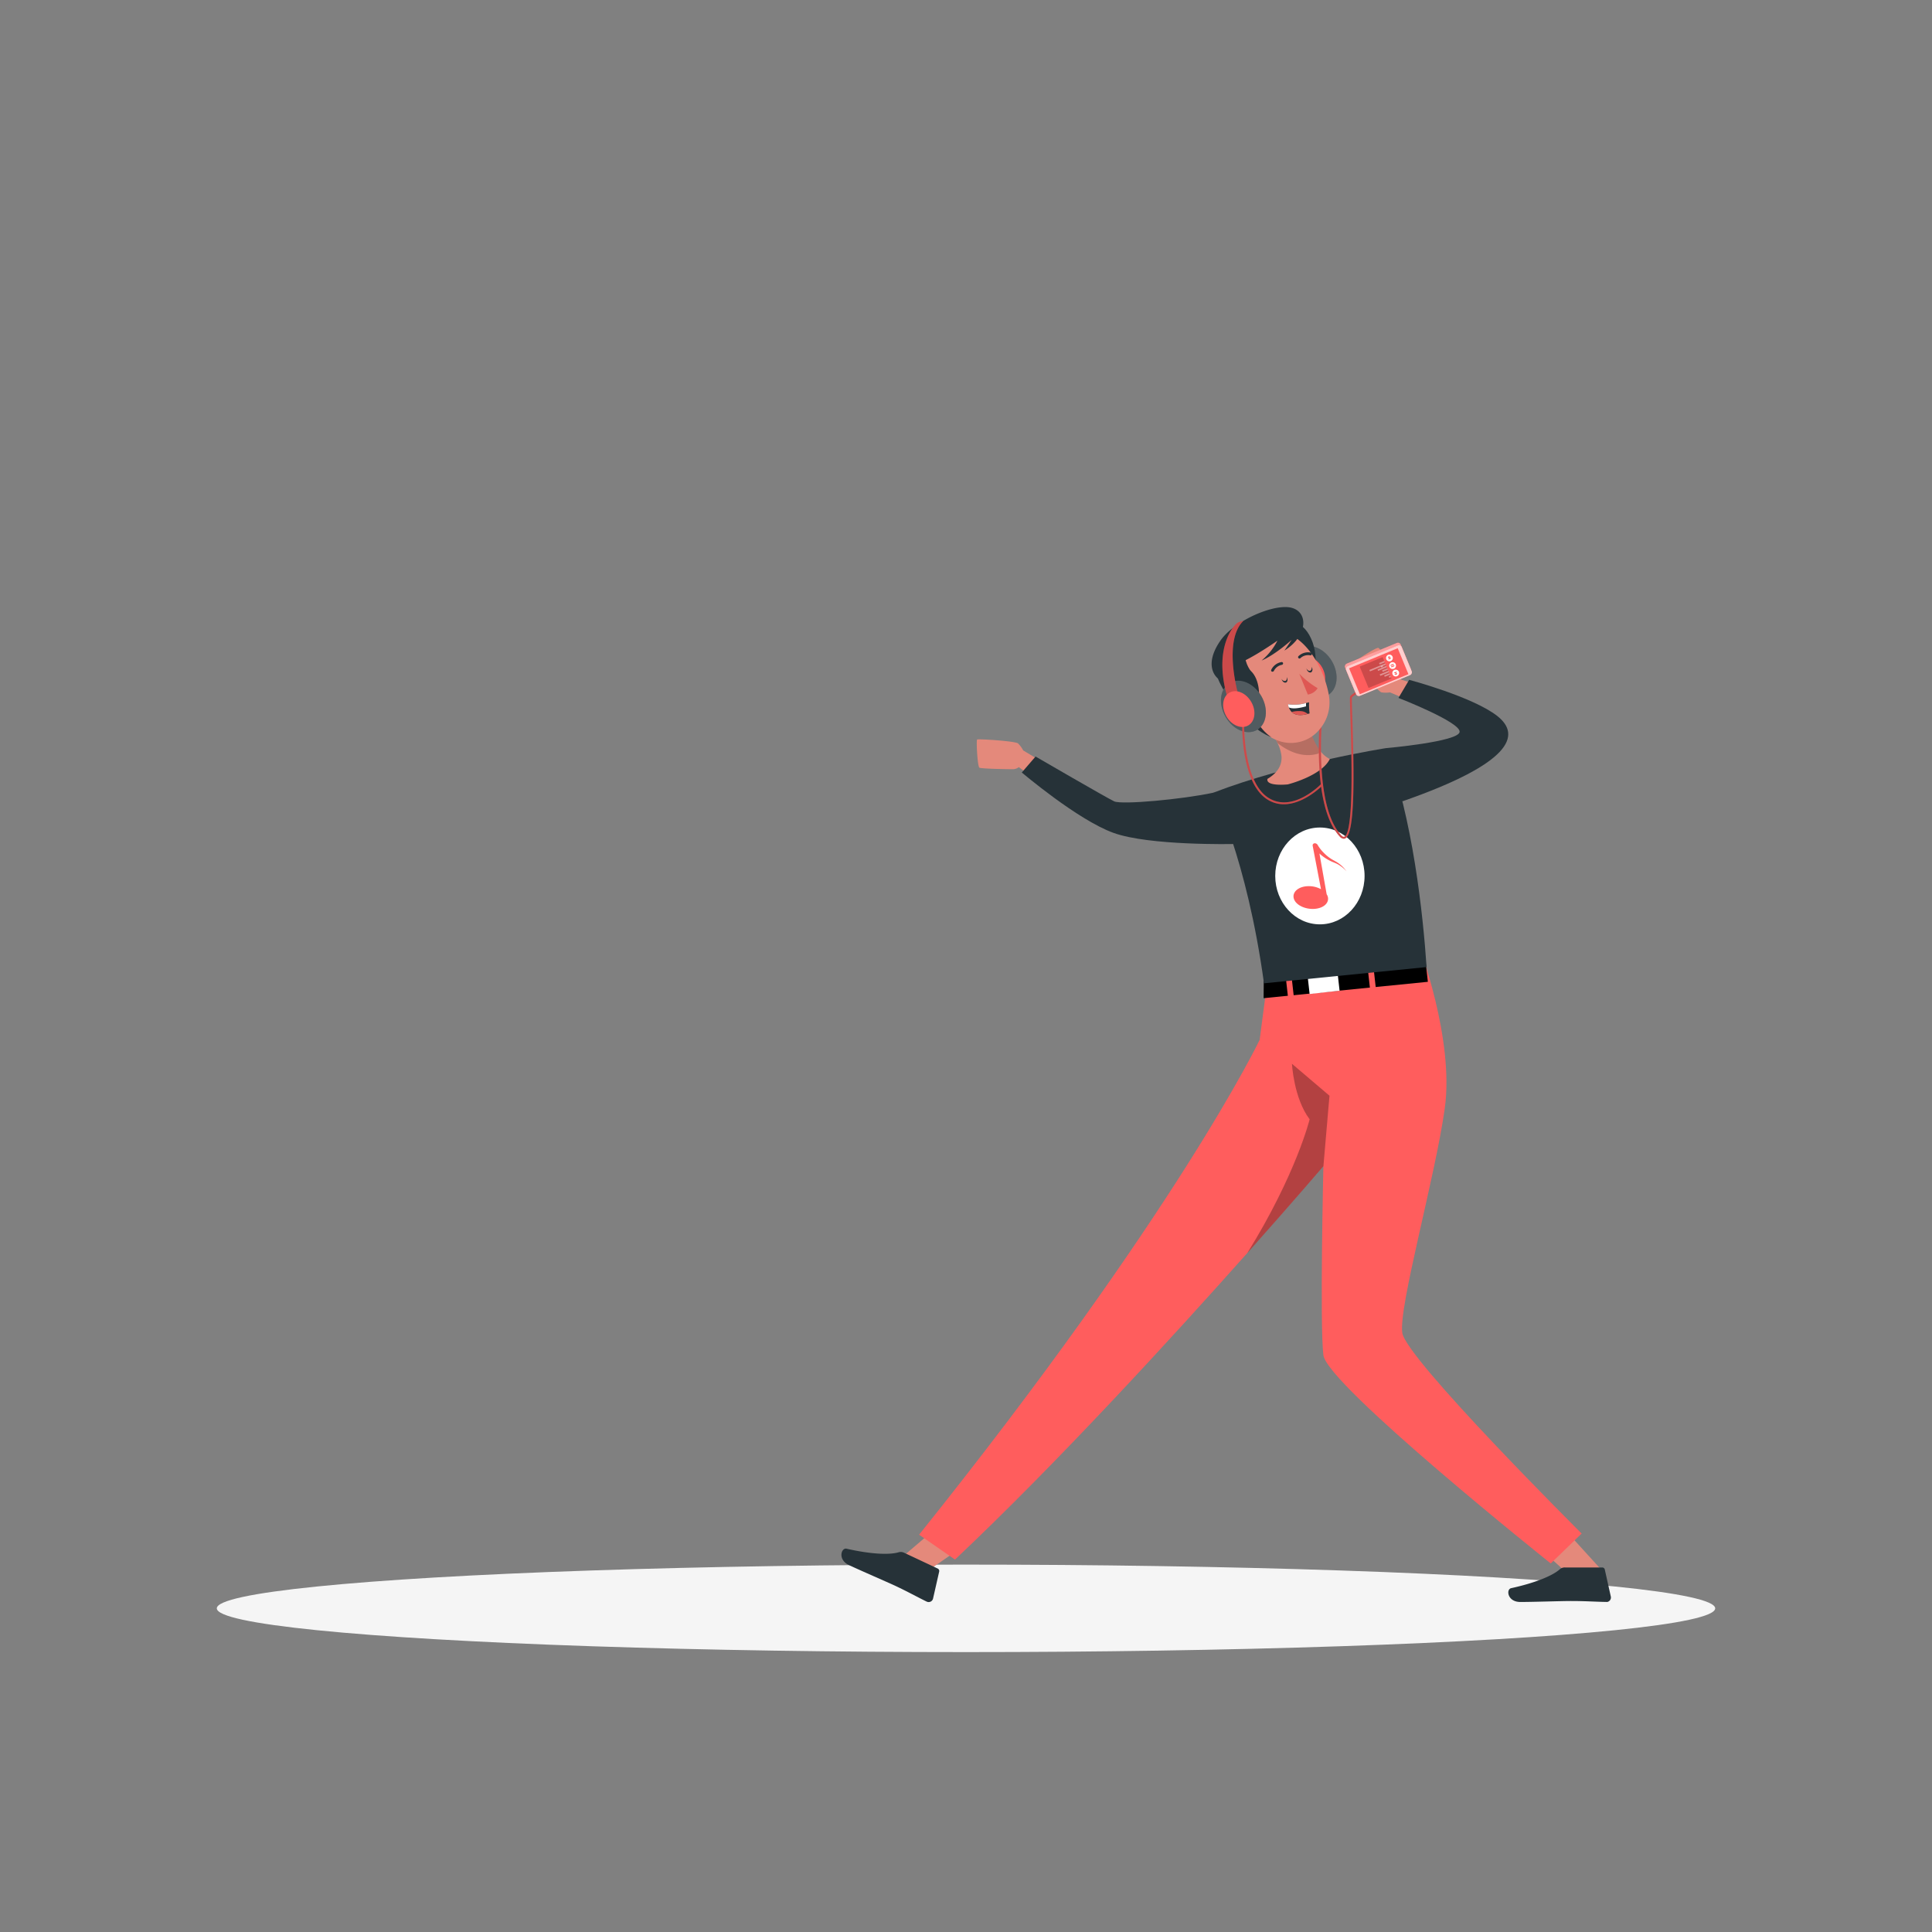 <svg xmlns="http://www.w3.org/2000/svg" viewBox="0 0 500 500"><rect x="0" y="0" width="500" height="500" fill="#808080" stroke="none"/><g id="freepik--Shadow--inject-82"><ellipse id="freepik--path--inject-82" cx="250" cy="416.24" rx="193.89" ry="11.32" style="fill:#f5f5f5"></ellipse></g><g id="freepik--Character--inject-82"><g id="freepik--group--inject-82"><path d="M269.8,197.21l-5-3a7.13,7.13,0,0,0-1.34-1.82c-.72-.6-10.31-1.21-10.58-1s.09,7,.59,7.29,8.05.41,8.8.39a2.63,2.63,0,0,0,1.4-.54l4.65,3.43Z" style="fill:#e4897b"></path><path d="M314,205.15c-7.85,1.7-23.67,3.17-25.65,2.24S268,195.79,268,195.79l-3.56,4.13s14.44,12.27,23.73,15.63,31,2.88,31,2.88,3.14-3.08,2.59-7.23S314,205.15,314,205.15Z" style="fill:#263238"></path><polygon points="395.61 398.13 405.71 407.24 414.38 406.2 402.71 393.38 395.61 398.13" style="fill:#e4897b"></polygon><polygon points="251.97 398.31 240.79 406.06 232.33 403.94 245.53 392.7 251.97 398.31" style="fill:#e4897b"></polygon><path d="M365,181.42l-5.29-2.24a6.83,6.83,0,0,1-2.2,0c-.89-.22-6.89-7.47-6.9-7.79s5.57-3.92,6.11-3.72,4.95,6.13,5.37,6.74a2.61,2.61,0,0,1,.38,1.42l5.38,1.71Z" style="fill:#e4897b"></path><path d="M409.33,396.88l-8,7.74s-57.89-46.18-58.84-53.91,0-48.91,0-48.91-7.73,9.05-19.69,22.48c-19.2,21.59-49.29,54.49-75.65,79.34l-9.29-6.44C304.72,313.74,326,269.11,326,269.11l2.75-21,38.42-3.48s9.24,24.2,6.74,42.17-12,51.41-11,58.15S409.33,396.88,409.33,396.88Z" style="fill:#FF5D5D"></path><path d="M405.06,405.66h9.59a.68.68,0,0,1,.67.54l1.56,7a1.17,1.17,0,0,1-.9,1.38,1.06,1.06,0,0,1-.25,0c-3.11-.05-5.37-.24-9.26-.24-2.4,0-9.64.25-13,.25s-3.74-3.27-2.39-3.57c6.09-1.33,10.67-3.17,12.62-4.91A1.89,1.89,0,0,1,405.06,405.66Z" style="fill:#263238"></path><path d="M234,401.86l8.68,4.08a.7.7,0,0,1,.38.78l-1.59,7a1.16,1.16,0,0,1-1.4.86l-.24-.08c-2.79-1.37-4.75-2.5-8.28-4.16-2.17-1-8.83-3.88-11.83-5.29s-2-4.56-.64-4.25c6.07,1.39,11,1.67,13.51.92A2,2,0,0,1,234,401.86Z" style="fill:#263238"></path><polygon points="327.06 253.8 368.97 249.1 369.53 254.09 327.02 258.33 327.06 253.8"></polygon><rect x="354.24" y="248.42" width="1.51" height="8.91" transform="translate(-25.95 41.09) rotate(-6.39)" style="fill:#FF5D5D"></rect><rect x="333.03" y="250.8" width="1.51" height="8.91" transform="translate(-26.34 38.75) rotate(-6.39)" style="fill:#FF5D5D"></rect><rect x="338.6" y="251.2" width="7.8" height="5.62" transform="translate(-26.15 39.71) rotate(-6.39)" style="fill:#fff"></rect><path d="M327.12,254.48C322.65,222,314,205.15,314,205.15c19.8-7.64,44.66-11.53,44.66-11.53,6.92,17.73,9.63,43.08,10.54,56.66Z" style="fill:#263238"></path><path d="M344.15,196.44C342,200.83,333.28,203,333.28,203s-5.71.62-5.27-1.42c2.84-1.7,3.75-3.7,3.65-5.75a9.79,9.79,0,0,0-1-3.45.91.91,0,0,1-.07-.14c-.3-.62-.66-1.24-1-1.83l7.23-11.59c.51,4.45,1.89,11.69,4.89,15.54A7.08,7.08,0,0,0,344.15,196.44Z" style="fill:#e4897b"></path><path d="M341.7,194.32c-.2.42-.43.69-.69.76-4,1.1-7.68-.66-10.34-2.74a.91.91,0,0,1-.07-.14c-.3-.62-.66-1.24-1-1.83l7.23-11.59C337.32,183.23,338.7,190.47,341.7,194.32Z" style="opacity:0.2;isolation:isolate"></path><path d="M358.65,193.62s18.83-1.65,19.1-4.2-15.83-8.8-15.83-8.8l2.77-4.68s16.49,4.38,22.82,9.37,3.58,12.27-24.59,22.08C362.92,207.39,355.37,200.9,358.65,193.62Z" style="fill:#263238"></path><path d="M344.07,283.57,342.5,301.8s-7.73,9.05-19.69,22.48c12.69-20.49,16.12-34.6,16.12-34.6-4.14-5.53-4.57-14.37-4.57-14.37Z" style="opacity:0.3;isolation:isolate"></path><ellipse cx="341.59" cy="226.69" rx="11.56" ry="12.53" style="fill:#fff"></ellipse><path d="M346.6,223.56c-.72-.58-1.59-.93-2.27-1.4a10.8,10.8,0,0,1-1.92-1.64,9.58,9.58,0,0,1-1.44-1.91h0l0,0a.84.84,0,0,0-.7-.37.54.54,0,0,0-.55.65l2.15,11.23a6.59,6.59,0,0,0-3.2-.78c-2.44,0-4.18,1.36-3.88,3s2.53,2.91,5,2.89,4.18-1.36,3.88-3a2.18,2.18,0,0,0-.33-.79l-1.87-10.56c.1.1.2.2.31.29a12.07,12.07,0,0,0,2.31,1.54c.84.44,1.66.65,2.39,1.12a8.68,8.68,0,0,1,2,1.66A8.48,8.48,0,0,0,346.6,223.56Z" style="fill:#FF5D5D"></path><path d="M347.76,217.07a1.52,1.52,0,0,1-1.07-.61c-8.31-9.08-4.56-36.55-4.4-37.72l.5.07c0,.29-3.88,28.41,4.27,37.32.34.36.62.5.85.41,2.52-1,1.86-21.75,1.58-30.6-.15-4.84-.16-5.53-.05-5.72.42-.73,3.07-2,3.6-2.28l.22.45a13.46,13.46,0,0,0-3.38,2.07c-.05.24,0,2.66.11,5.47.46,14.47.73,30-1.89,31.07A.8.8,0,0,1,347.76,217.07Z" style="fill:#FF5D5D"></path><g style="opacity:0.2;isolation:isolate"><path d="M347.76,217.07a1.52,1.52,0,0,1-1.07-.61c-8.31-9.08-4.56-36.55-4.4-37.72l.5.07c0,.29-3.88,28.41,4.27,37.32.34.36.62.5.85.41,2.52-1,1.86-21.75,1.58-30.6-.15-4.84-.16-5.53-.05-5.72.42-.73,3.07-2,3.6-2.28l.22.45a13.46,13.46,0,0,0-3.38,2.07c-.05.24,0,2.66.11,5.47.46,14.47.73,30-1.89,31.07A.8.8,0,0,1,347.76,217.07Z"></path></g><rect x="352.47" y="165.13" width="8.31" height="15.57" rx="0.74" transform="translate(332.9 568.54) rotate(-112.44)" style="fill:#FF5D5D"></rect><rect x="352.47" y="165.13" width="8.31" height="15.57" rx="0.74" transform="translate(332.9 568.54) rotate(-112.44)" style="fill:#fff;opacity:0.4"></rect><rect x="352.74" y="165.78" width="8.31" height="15.57" rx="0.74" transform="translate(332.67 569.68) rotate(-112.44)" style="fill:#FF5D5D"></rect><rect x="352.74" y="165.78" width="8.31" height="15.57" rx="0.74" transform="translate(332.67 569.68) rotate(-112.44)" style="fill:#fff;opacity:0.7"></rect><rect x="353.22" y="166.91" width="7.27" height="13.61" transform="translate(332.48 569.86) rotate(-112.44)" style="fill:#FF5D5D"></rect><rect x="353.03" y="170.84" width="6" height="6.43" transform="translate(331.03 569.56) rotate(-112.44)" style="opacity:0.2;isolation:isolate"></rect><rect x="359.52" y="174.93" width="0.4" height="0.45" transform="translate(335.11 574.49) rotate(-112.44)" style="fill:#fff;opacity:0.4"></rect><rect x="358.8" y="173.98" width="0.4" height="1.45" transform="translate(334.53 573.2) rotate(-112.44)" style="fill:#fff;opacity:0.4"></rect><rect x="358.07" y="173.03" width="0.4" height="2.45" transform="translate(333.84 571.9) rotate(-112.42)" style="fill:#fff;opacity:0.4"></rect><rect x="358.27" y="172.7" width="0.4" height="1.45" transform="translate(334.98 570.94) rotate(-112.44)" style="fill:#fff;opacity:0.4"></rect><rect x="357.54" y="171.75" width="0.4" height="2.45" transform="translate(334.39 569.65) rotate(-112.44)" style="fill:#fff;opacity:0.4"></rect><rect x="356.35" y="170.49" width="0.4" height="4.45" transform="translate(332.99 568.2) rotate(-112.44)" style="fill:#fff;opacity:0.4"></rect><rect x="357.47" y="170.78" width="0.4" height="1.45" transform="translate(335.66 567.56) rotate(-112.44)" style="fill:#fff;opacity:0.4"></rect><rect x="357.67" y="170.45" width="0.4" height="0.45" transform="matrix(-0.38, -0.92, 0.92, -0.38, 336.61, 566.59)" style="fill:#fff;opacity:0.4"></rect><path d="M360.06,171.44a.88.88,0,1,1-.47,1.15A.88.88,0,0,1,360.06,171.44Z" style="fill:#fff"></path><rect x="360.35" y="172.01" width="0.25" height="0.87" transform="translate(338.73 571.45) rotate(-112.45)" style="fill:#FF5D5D"></rect><rect x="360.19" y="171.62" width="0.25" height="0.87" transform="translate(338.72 570.76) rotate(-112.43)" style="fill:#FF5D5D"></rect><path d="M359.25,169.48a.87.87,0,1,1,.67,1.61.87.87,0,1,1-.67-1.61Z" style="fill:#fff"></path><polygon points="359.14 170.36 359.95 170.03 359.39 169.83 359.14 170.36" style="fill:#FF5D5D"></polygon><polygon points="359.29 170.73 360.1 170.39 359.55 170.19 359.29 170.73" style="fill:#FF5D5D"></polygon><path d="M361.54,175a.88.88,0,1,0-1.14-.48A.87.87,0,0,0,361.54,175Z" style="fill:#fff"></path><polygon points="360.84 174.48 361.65 174.14 361.39 174.68 360.84 174.48" style="fill:#FF5D5D"></polygon><polygon points="360.69 174.11 361.5 173.78 361.24 174.31 360.69 174.11" style="fill:#FF5D5D"></polygon><path d="M344.73,171.17c1.94,3.36,1.44,7.29-1.12,8.77s-6.2-.06-8.14-3.42-1.45-7.29,1.11-8.76S342.79,167.81,344.73,171.17Z" style="fill:#263238"></path><path d="M344.73,171.17c1.94,3.36,1.44,7.29-1.12,8.77s-6.2-.06-8.14-3.42-1.45-7.29,1.11-8.76S342.79,167.81,344.73,171.17Z" style="fill:#fff;opacity:0.2;isolation:isolate"></path><path d="M342.13,172.67c1.35,2.34,1,5.07-.78,6.1s-4.31,0-5.66-2.38-1-5.06.77-6.09S340.78,170.34,342.13,172.67Z" style="fill:#FF5D5D"></path><path d="M335.15,161.15c3.72.75,7,8.09,4.4,14.52s-13.06-10.23-13.06-10.23S332.78,160.67,335.15,161.15Z" style="fill:#263238"></path><path d="M330.22,191.46a9.6,9.6,0,0,0,11.31-2.72,10.66,10.66,0,0,0,2.53-7.45c0-.37-.06-.75-.11-1.13-1.1-6.94-6.37-17-14.41-16.93a10.41,10.41,0,0,0-9.29,15.09C323.56,185.16,325.19,189.34,330.22,191.46Z" style="fill:#e4897b"></path><path d="M332.83,176.63c-.38.16-.91-.17-1.1-.75a.83.83,0,0,1-.06-.21.9.9,0,0,0,1,.55c.31-.13.43-.55.34-1a.54.54,0,0,1,.05.11C333.31,175.89,333.21,176.48,332.83,176.63Z" style="fill:#263238"></path><path d="M339.3,174c-.37.16-.91-.17-1.11-.75a1.4,1.4,0,0,1-.09-.29c.22.51.71.77,1,.62s.44-.58.33-1.06c0,.05,0,.1.07.16C339.78,173.21,339.67,173.81,339.3,174Z" style="fill:#263238"></path><path d="M336.25,174.34A22.16,22.16,0,0,0,341,178.1a3.58,3.58,0,0,1-2.54,1.65Z" style="fill:#de5753"></path><path d="M339.45,169.46a.41.41,0,0,1-.36.14,2.91,2.91,0,0,0-2.52.71.36.36,0,1,1-.53-.49h0a3.59,3.59,0,0,1,3.17-.94.36.36,0,0,1,.31.41h0A1.11,1.11,0,0,1,339.45,169.46Z" style="fill:#263238"></path><path d="M329.38,173.82a.3.3,0,0,1-.21,0,.35.35,0,0,1-.17-.48h0a3.6,3.6,0,0,1,2.66-2,.35.35,0,0,1,.4.32h0a.38.38,0,0,1-.32.4h0a2.91,2.91,0,0,0-2.08,1.6A.35.35,0,0,1,329.38,173.82Z" style="fill:#263238"></path><path d="M321.79,167.43l.6,1c-.74,1,.38,4.3,1.4,5.28,2.17,2.09,2.59,6.72,1.37,9.22,0,0-.58-1.08-1.39-.38s2.15,6.33,5.26,8.22c0,0-3.91-1.19-8.31-6.49-4.06-4.91-6.42-9.49-6.29-12.19Z" style="fill:#263238"></path><path d="M319.57,185.35a7.22,7.22,0,0,0,5.22,1.79c2.53-.17,2.95-2.64,1.55-4.59-1.27-1.72-4.12-3.77-6.32-2.62S317.82,183.77,319.57,185.35Z" style="fill:#e4897b"></path><path d="M338.78,181.74a19.71,19.71,0,0,0,.14,2.89l-.49.14c-2.22.62-3.45.17-4.15-.51a3,3,0,0,1-.72-1.21,3.19,3.19,0,0,1-.15-.79,10.79,10.79,0,0,0,4.61-.32A7.11,7.11,0,0,0,338.78,181.74Z" style="fill:#263238"></path><path d="M338,181.94l0,.86c-2.09.58-3.64.7-4.48.25a3.19,3.19,0,0,1-.15-.79A10.79,10.79,0,0,0,338,181.94Z" style="fill:#fff"></path><path d="M338.43,184.77c-2.22.62-3.45.17-4.15-.51a7.4,7.4,0,0,1,2.6-.2A2.8,2.8,0,0,1,338.43,184.77Z" style="fill:#de5753"></path><path d="M315.21,175.6c-1.55-1.29-3-4.56.63-9.8s14-9.69,18.44-8.5,4.11,7.32-1.88,11.07l1.88-2.77s-4.26,3.87-7.79,5.35a16.43,16.43,0,0,0,4.11-5.15s-6.65,4.69-10.41,6A9.08,9.08,0,0,0,315.21,175.6Z" style="fill:#263238"></path><path d="M326.43,180.14c1.94,3.37,1.44,7.29-1.12,8.77s-6.21,0-8.15-3.42-1.44-7.28,1.12-8.76S324.48,176.78,326.43,180.14Z" style="fill:#263238"></path><path d="M326.43,180.14c1.94,3.37,1.44,7.29-1.12,8.77s-6.21,0-8.15-3.42-1.44-7.28,1.12-8.76S324.48,176.78,326.43,180.14Z" style="fill:#fff;opacity:0.2;isolation:isolate"></path><path d="M320.45,179.75s-4-13.93,1.34-19.06a5.27,5.27,0,0,0-1.4.42c-.86.37-6.53,6.31-2.77,19.23Z" style="fill:#FF5D5D"></path><path d="M320.45,179.75s-4-13.93,1.34-19.06a5.27,5.27,0,0,0-1.4.42c-.86.37-6.53,6.31-2.77,19.23Z" style="opacity:0.2;isolation:isolate"></path><path d="M332.26,208.14a7.88,7.88,0,0,1-4.48-1.38c-6.62-4.48-6.31-19-6.3-19.67a.28.28,0,0,1,.26-.24.24.24,0,0,1,.24.26c0,.14-.31,14.91,6.08,19.23s13.8-3.39,13.88-3.46a.24.24,0,0,1,.35,0,.25.25,0,0,1,0,.35C342.24,203.28,337.51,208.14,332.26,208.14Z" style="fill:#FF5D5D"></path><g style="opacity:0.2;isolation:isolate"><path d="M332.26,208.14a7.88,7.88,0,0,1-4.48-1.38c-6.62-4.48-6.31-19-6.3-19.67a.28.28,0,0,1,.26-.24.24.24,0,0,1,.24.26c0,.14-.31,14.91,6.08,19.23s13.8-3.39,13.88-3.46a.24.24,0,0,1,.35,0,.25.25,0,0,1,0,.35C342.24,203.28,337.51,208.14,332.26,208.14Z"></path></g><path d="M323.82,181.65c1.35,2.33,1,5.06-.77,6.09s-4.32,0-5.67-2.37-1-5.07.78-6.1S322.47,179.31,323.82,181.65Z" style="fill:#FF5D5D"></path></g></g></svg>